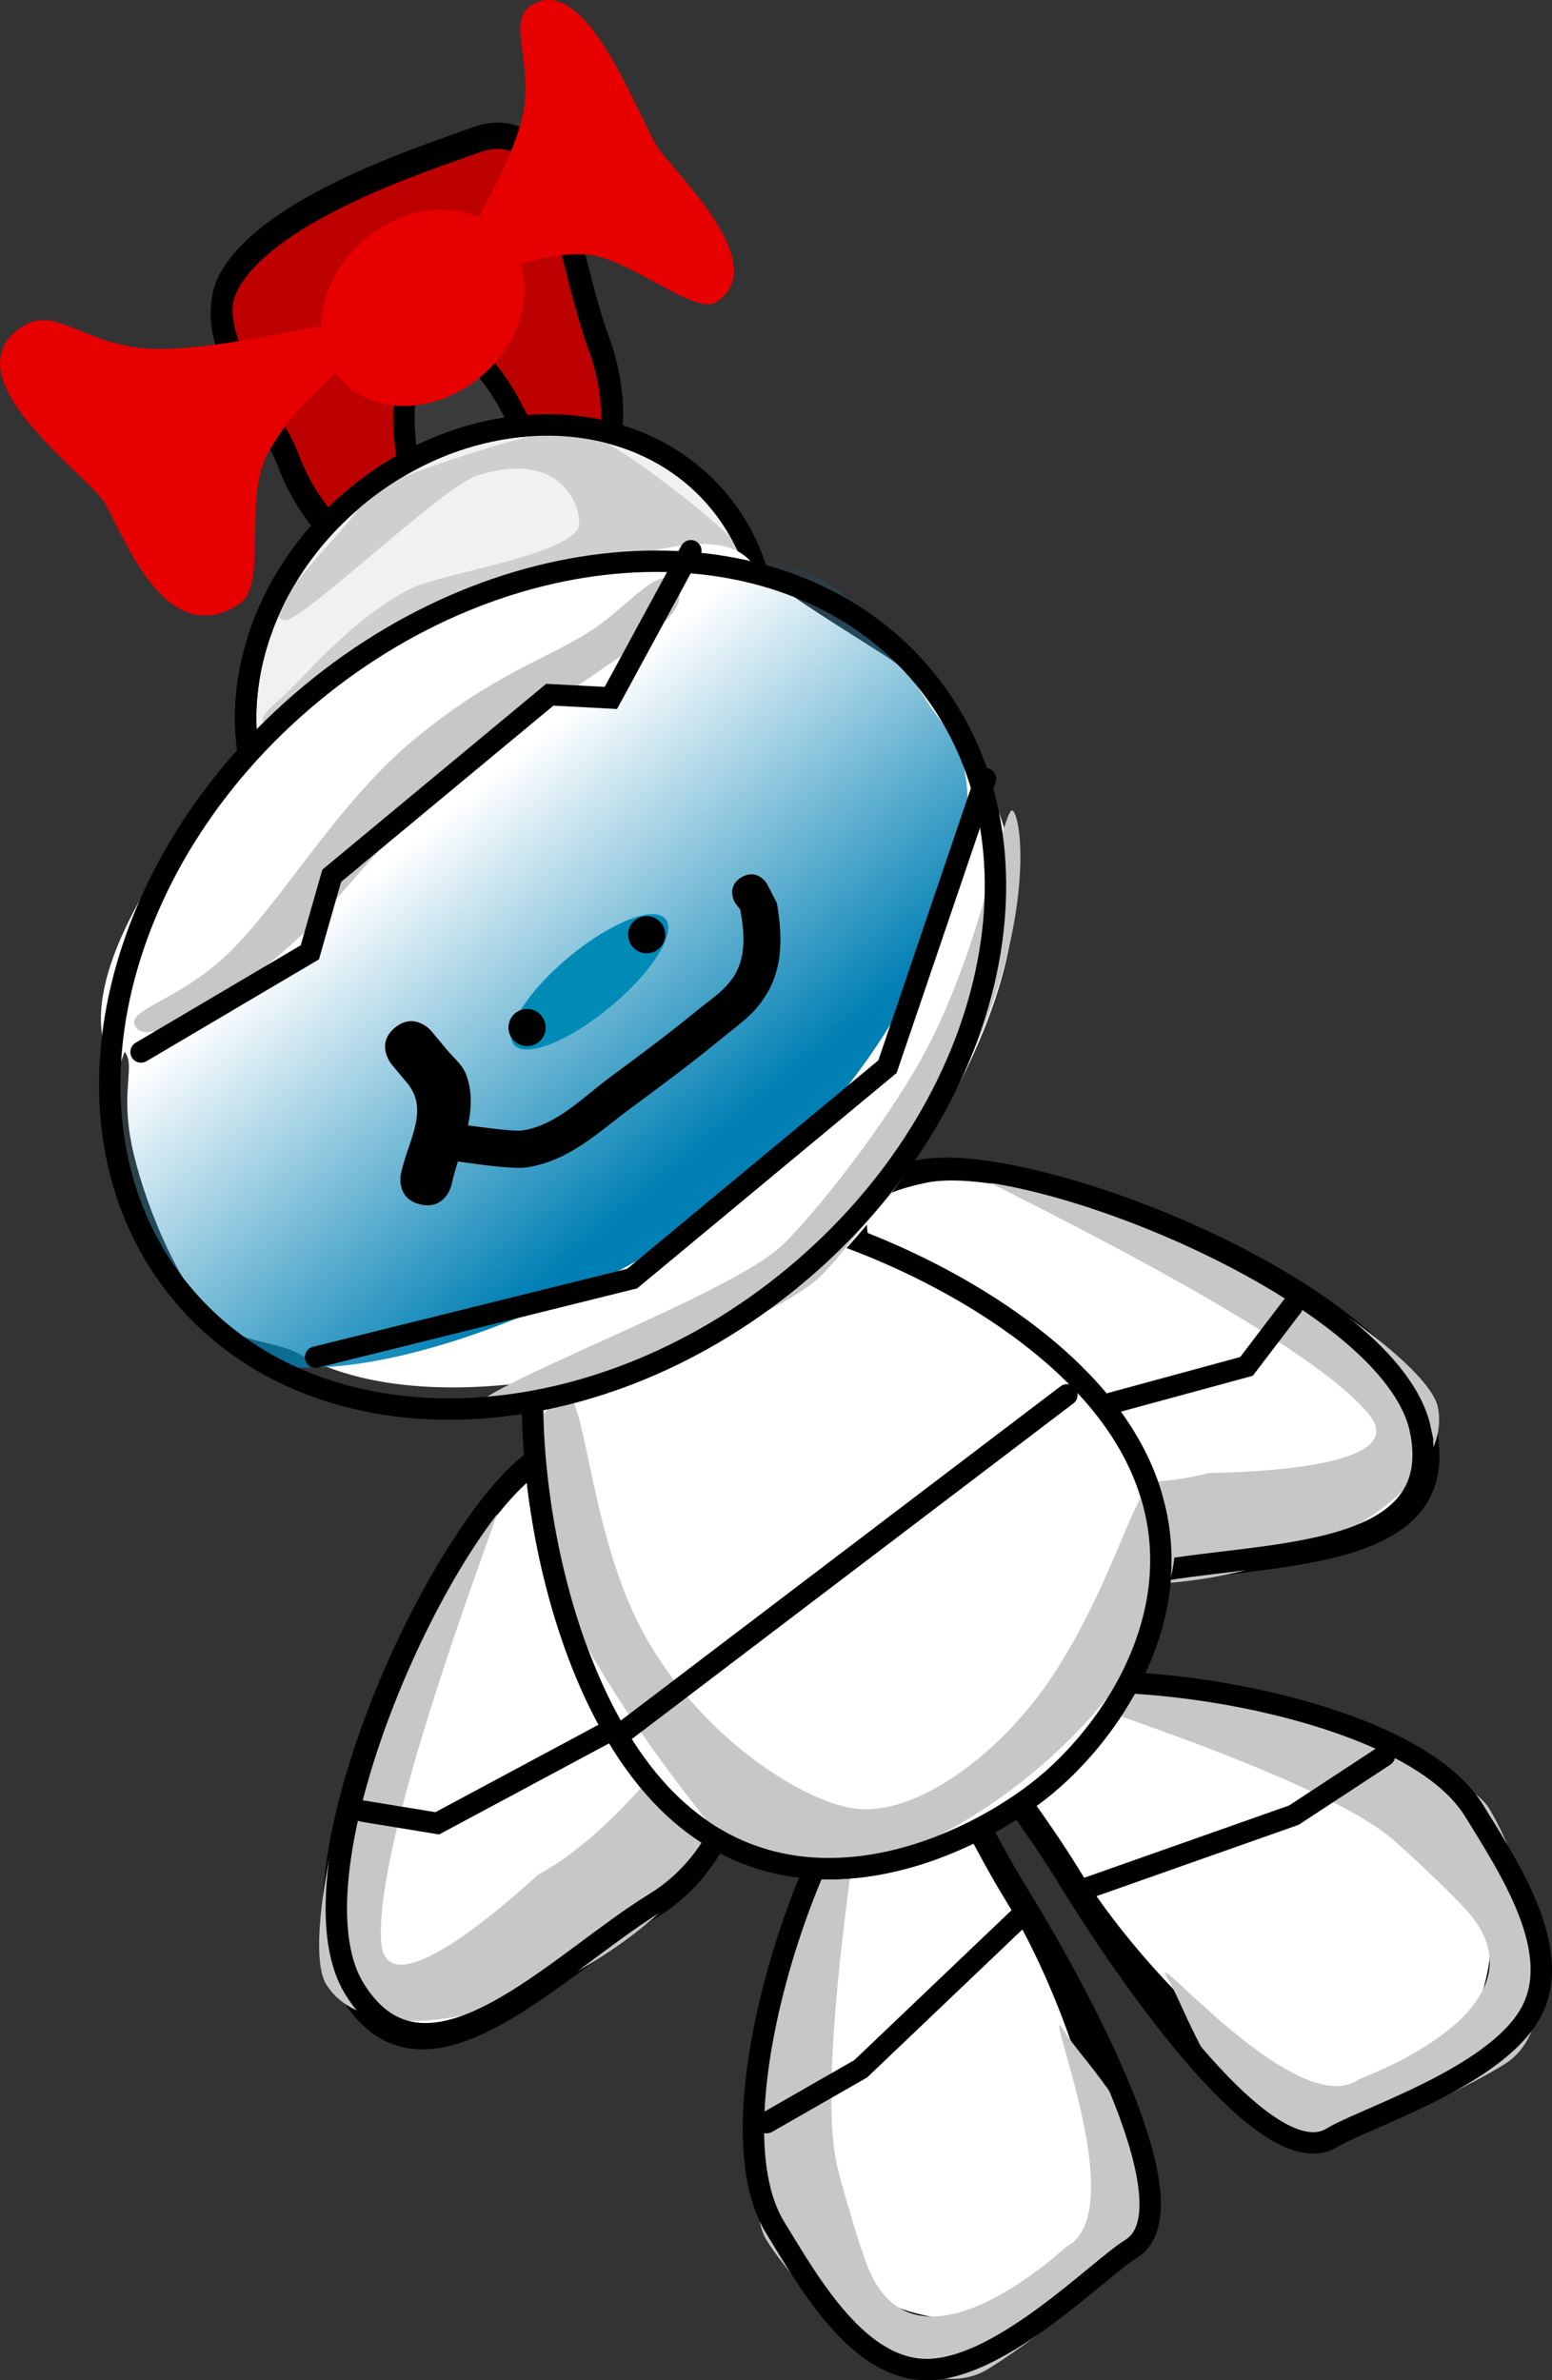 <svg version="1.1" xmlns="http://www.w3.org/2000/svg" xmlns:xlink="http://www.w3.org/1999/xlink" width="362.677" height="556.102" viewBox="0,0,362.677,556.102"><rect x="0" y="0" width="362.677" height="556.102" fill="#333333" stroke="none"/><defs><linearGradient x1="301.132" y1="213.798" x2="364.061" y2="289.624" gradientUnits="userSpaceOnUse" id="color-1"><stop offset="0" stop-color="#0080b4" stop-opacity="0"/><stop offset="1" stop-color="#0080b4"/></linearGradient></defs><g transform="translate(-223.088,-1.856)"><g data-paper-data="{&quot;isPaintingLayer&quot;:true}" fill-rule="nonzero" stroke-width="5" stroke-linejoin="miter" stroke-miterlimit="10" stroke-dasharray="" stroke-dashoffset="0" style="mix-blend-mode: normal"><g data-paper-data="{&quot;index&quot;:null}"><path d="M566.201,426.402c16.31,26.585 4.531,54.703 -10.13,63.698c-6.05,3.712 -18.732,7.741 -32.302,0.739c-19.316,-9.967 -40.769,-34.783 -50.35,-50.398c-16.31,-26.585 -28.196,-33.165 -13.534,-42.16c14.661,-8.995 90.005,1.536 106.316,28.12z" fill="#ffffff" stroke="#000000" stroke-linecap="butt"/><path d="M570.979,424.228c7.859,12.81 20.51,49.594 3.558,59.994c-7.765,4.764 -34.25,19.086 -49.44,15.378c-17.97,-4.386 -24.552,-27.887 -28.811,-34.829c-7.367,-12.007 29.716,33.521 44.458,22.837c0.308,-0.223 44.843,-16.044 25.685,-38.704c-3.62,-4.281 -15.438,-15.299 -18.406,-17.742c-18.04,-14.848 -81.647,-34.206 -81.02,-34.591c16.952,-10.4 96.116,14.846 103.976,27.656z" fill="#c7c7c7" stroke="none" stroke-linecap="butt"/><path d="M567.554,424.886c8.029,13.086 21.365,32.981 13.112,47.479c-8.513,14.956 -38.864,24.383 -46.309,28.951c-14.661,8.995 -45.597,-34.38 -61.907,-60.965c-16.31,-26.585 -28.196,-33.165 -13.534,-42.16c14.661,-8.995 92.328,0.111 108.639,26.695z" fill="none" stroke="#000000" stroke-linecap="butt"/><path d="M546.613,412.059l-21.17,13.883l-48.434,17.089" fill="none" stroke="#000000" stroke-linecap="round"/></g><g data-paper-data="{&quot;index&quot;:null}"><path d="M429.274,414.22c14.661,-8.995 15.143,4.582 31.453,31.166c9.58,15.615 21.984,45.983 22.118,67.719c0.094,15.269 -9.243,24.75 -15.293,28.462c-14.661,8.995 -45.065,6.757 -61.376,-19.828c-16.31,-26.585 8.436,-98.524 23.097,-107.519z" fill="#ffffff" stroke="#000000" stroke-linecap="butt"/><path d="M424.525,419.791c0.627,-0.385 -10.932,65.09 -5.868,87.899c0.833,3.753 5.301,19.28 7.478,24.446c11.521,27.345 45.802,-5.19 46.14,-5.363c16.204,-8.302 -7.584,-61.987 -0.217,-49.98c4.259,6.942 22.227,23.457 17.997,41.464c-3.576,15.221 -28.343,32.344 -36.108,37.108c-16.952,10.4 -44.013,-17.542 -51.872,-30.353c-7.859,-12.81 5.499,-94.822 22.451,-105.223z" fill="#c7c7c7" stroke="none" stroke-linecap="butt"/><path d="M429.631,413.314c14.661,-8.995 15.143,4.582 31.453,31.166c16.31,26.585 40.963,73.814 26.302,82.809c-7.444,4.567 -29.6,27.354 -46.789,28.168c-16.664,0.789 -28.358,-20.114 -36.386,-33.199c-16.31,-26.585 10.759,-99.949 25.42,-108.944z" fill="none" stroke="#000000" stroke-linecap="butt"/><path d="M461.409,449.759l-37.177,35.437l-21.968,12.583" fill="none" stroke="#000000" stroke-linecap="round"/></g><g data-paper-data="{&quot;index&quot;:null}"><path d="M556.31,336.193c6.642,31.594 -38.523,28.217 -64.715,33.723c-26.192,5.506 -52.809,-15.642 -59.451,-47.236c-6.642,-31.594 -19.346,-41.43 6.846,-46.936c26.192,-5.506 110.679,28.855 117.321,60.449z" fill="#ffffff" stroke="#000000" stroke-linecap="butt"/><path d="M559.079,330.578c3.201,15.224 -18.755,32.727 -49.039,39.094c-30.284,6.367 -57.429,-0.813 -60.63,-16.037c-3,-14.269 28.634,-0.368 55.979,-7.595c0.749,-0.198 48.904,0.076 37.597,-13.76c-16.295,-19.94 -94.035,-56.233 -92.914,-56.469c30.284,-6.367 105.807,39.544 109.008,54.768z" fill="#c7c7c7" stroke="none" stroke-linecap="butt"/><path d="M555,335.85c6.642,31.594 -38.523,28.217 -64.715,33.723c-26.192,5.506 -52.809,-15.642 -59.451,-47.236c-6.642,-31.594 -19.346,-41.43 6.846,-46.936c26.192,-5.506 110.679,28.855 117.321,60.449z" fill="none" stroke="#000000" stroke-linecap="butt"/><path d="M525.048,307.092l-10.674,14.005l-70.264,19.105" fill="none" stroke="#000000" stroke-linecap="round"/></g><g><path d="M348.88,343.101c22.813,-13.996 20.341,1.879 37.225,29.397c16.883,27.518 12.076,61.172 -10.737,75.169c-22.813,13.996 -53.307,47.484 -70.19,19.966c-16.883,-27.518 20.889,-110.536 43.702,-124.532z" fill="#ffffff" stroke="#000000" stroke-linecap="butt"/><path d="M299.308,465.457c-8.135,-13.26 15.188,-98.51 41.566,-114.693c0.976,-0.599 -30.567,79.186 -28.705,104.87c1.292,17.822 36.09,-15.466 36.771,-15.837c24.833,-13.538 38.264,-45.374 45.89,-32.946c8.135,13.26 -6.653,37.129 -33.03,53.312c-26.378,16.183 -54.356,18.553 -62.491,5.293z" fill="#c7c7c7" stroke="none" stroke-linecap="butt"/><path d="M349.596,341.952c22.813,-13.996 20.341,1.879 37.225,29.397c16.883,27.518 12.076,61.172 -10.737,75.169c-22.813,13.996 -53.307,47.484 -70.19,19.966c-16.883,-27.518 20.889,-110.536 43.702,-124.532z" fill="none" stroke="#000000" stroke-linecap="butt"/><path d="M389.45,393.451l-64.177,34.4l-17.378,-2.841" fill="none" stroke="#000000" stroke-linecap="round"/></g><g><path d="M358.842,287.112c18.959,-15.565 91.431,5.987 121.363,42.446c29.933,36.459 5.992,74.018 -12.967,89.583c-18.959,15.565 -62.858,34.967 -92.791,-1.492c-29.933,-36.459 -34.564,-114.972 -15.605,-130.537z" fill="#ffffff" stroke="#000000" stroke-linecap="butt"/><path d="M354.253,327.812c5.48,-4.499 5.912,29.442 18.106,53.497c12.893,25.435 37.738,41.244 50.151,43.048c14.903,2.166 34.5,-13.203 45.826,-29.894c15.779,-23.252 21.118,-50.136 25.156,-45.217c11.633,14.17 -1.574,44.243 -29.5,67.17c-27.926,22.927 -59.995,30.027 -71.629,15.857c-11.633,-14.17 -66.036,-81.533 -38.11,-104.461z" fill="#c7c7c7" stroke="none" stroke-linecap="butt"/><path d="M358.842,287.112c18.959,-15.565 91.431,5.987 121.363,42.446c29.933,36.459 5.992,74.018 -12.967,89.583c-18.959,15.565 -62.858,34.967 -92.791,-1.492c-29.933,-36.459 -34.564,-114.972 -15.605,-130.537z" fill="none" stroke="#000000" stroke-linecap="butt"/><path d="M368.968,406.361l103.439,-78.609" fill="none" stroke="#000000" stroke-linecap="round"/></g><g><path d="M276.622,68.032c9.524,-17.116 46.011,-28.666 57.331,-32.823c20.099,-7.381 20.706,24.842 29.086,47.663c8.381,22.821 -1.119,47.304 -21.218,54.685c-20.099,7.381 -43.186,-5.135 -51.567,-27.956c-3.661,-9.968 -21.019,-28.296 -13.633,-41.569z" fill="#bd0000" stroke="#000000" stroke-linecap="butt"/><path d="M290.36,108.463c-3.661,-9.968 -21.019,-28.296 -13.633,-41.569c9.524,-17.116 46.011,-28.666 57.331,-32.823c20.099,-7.381 20.706,24.842 29.086,47.663c8.381,22.821 -1.119,47.304 -21.218,54.685c-20.099,7.381 -43.186,-5.135 -51.567,-27.956z" fill="none" stroke="#000000" stroke-linecap="butt"/><path d="M324.581,83.138c10.893,-3.98 20.271,17.108 24.481,28.63c4.21,11.522 1.659,9.115 -9.235,13.095c-10.893,3.98 -13.898,9.542 -18.108,-1.98c-4.21,-11.522 -8.032,-35.764 2.862,-39.744z" fill="#3b3b3b" stroke="#000000" stroke-linecap="butt"/><path d="M306.269,117.955c27.461,-22.79 65.426,-22.343 84.797,0.998c19.372,23.342 12.814,60.739 -14.646,83.529c-27.461,22.79 -65.426,22.343 -84.797,-0.998c-19.372,-23.342 -12.814,-60.739 14.646,-83.529z" fill="#f1f1f1" stroke="#000000" stroke-linecap="butt"/><path d="M324.868,177.042c-9.971,-12.014 -52.925,1.94 -36.792,-11.45c5.2,-4.316 17.269,-19.602 31.268,-26.303c7.449,-3.566 34.813,-7.394 38.81,-13.868c1.402,-2.271 -1.825,-19.325 -23.521,-12.472c-8.194,2.588 -40.552,33.879 -44.89,33.777c-8.263,-0.193 17.864,-24.746 17.032,-26.259c-2.78,-5.059 43.899,-18.448 49.019,-18.601c8.323,-0.249 36.115,23.161 38.46,25.987c9.971,12.014 -5.988,33.309 -22.121,46.699c-16.133,13.389 -37.294,14.504 -47.265,2.49z" fill="#cfcfcf" stroke="none" stroke-linecap="butt"/><path d="M306.269,117.955c27.461,-22.79 65.426,-22.343 84.797,0.998c19.372,23.342 12.814,60.739 -14.646,83.529c-27.461,22.79 -65.426,22.343 -84.797,-0.998c-19.372,-23.342 -12.814,-60.739 14.646,-83.529z" fill="none" stroke="#000000" stroke-linecap="butt"/><path d="M250.634,252.043c-15.099,-18.193 15.294,-63.074 50.134,-91.989c18.042,-14.973 37.232,-19.254 55.948,-24.352c17.426,-4.746 34.759,-11.162 42.039,-2.39c3.835,4.621 15.629,11.873 30.843,21.538c14.755,9.373 25.371,28.294 29.384,45.048c8.138,33.98 -27.643,85.856 -45.051,100.304c-20.294,16.843 -86.308,37.255 -120.87,18.017c-6.317,-3.516 -14.581,-2.006 -21.385,-9.632c-9.329,-10.455 -16.563,-31.078 -18.215,-41.408c-1.868,-11.683 1.226,-16.576 -1.266,-19.579z" fill="#ffffff" stroke="none" stroke-linecap="butt"/><path d="M268.89,304.582c-8.99,-10.833 -26.408,-35.971 -19.9,-53.039c6.071,-15.923 35.16,-23.652 52.142,-37.745c5.248,-4.356 21.854,-26.926 34.754,-37.136c12.308,-9.741 20.767,-6.989 32.108,-16.934c7.834,-6.87 10.129,-20.715 15.882,-23.081c35.708,-14.684 49.139,21.693 59.742,34.47c17.378,20.939 -8.258,77.177 -43.442,106.377c-27.598,22.904 -81.589,47.494 -112.145,43.448c-8.399,-1.112 -15.395,-11.845 -19.141,-16.36z" fill="url(#color-1)" stroke="none" stroke-linecap="butt"/><path d="M333.219,332.165c-3.703,-4.462 56.605,-25.985 71.536,-38.377c5.817,-4.827 22.913,-25.8 32.86,-43.173c15.588,-27.225 19.998,-61.975 22.259,-59.251c2.226,2.683 4.314,24.781 -8.61,54.631c-8.573,19.801 -31.468,50.005 -37.423,54.947c-14.932,12.392 -76.919,35.686 -80.622,31.224z" fill="#c7c7c7" stroke="none" stroke-linecap="butt"/><path d="M276.327,224.715c12.848,-12.41 25.448,-35.077 43.471,-50.034c18.454,-15.315 31.023,-18.803 41.133,-25.299c8.884,-5.708 16.181,-15.671 19.645,-11.497c7.407,8.925 -17.235,17.452 -51.904,46.225c-17.358,14.405 -23.689,25.797 -36.849,37.812c-13.125,11.983 -33.097,24.614 -36.795,20.158c-3.556,-4.285 9.432,-5.902 21.299,-17.365z" fill="#c7c7c7" stroke="none" stroke-linecap="butt"/><path d="M295.743,163.967c47.885,-39.74 111.99,-41.486 143.184,-3.9c31.194,37.587 17.664,100.273 -30.221,140.013c-47.885,39.74 -111.99,41.486 -143.184,3.9c-31.194,-37.587 -17.664,-100.273 30.221,-140.013z" fill="none" stroke="#000000" stroke-linecap="butt"/><path d="M453.367,183.789l-22.887,67.276l-59.666,49.518l-73.978,18.362" fill="none" stroke="#000000" stroke-linecap="round"/><path d="M384.52,130.527l-18.684,34.399l-14.27,-0.753l-50.965,42.297l-5.103,17.88l-39.448,23.292" fill="none" stroke="#000000" stroke-linecap="round"/><path d="M356.065,225.426c9.783,-8.119 19.878,-12.092 22.549,-8.874c2.671,3.218 -3.095,12.409 -12.878,20.528c-9.783,8.119 -19.878,12.092 -22.549,8.874c-2.671,-3.218 3.095,-12.409 12.878,-20.528z" fill="#008bb7" stroke="none" stroke-linecap="butt"/><path d="M342.906,244.712c-1.534,-1.848 -1.279,-4.59 0.569,-6.123c1.848,-1.534 4.59,-1.279 6.123,0.569c1.534,1.848 1.279,4.59 -0.569,6.123c-1.848,1.534 -4.59,1.279 -6.123,-0.569z" fill="#000000" stroke="none" stroke-linecap="butt"/><path d="M370.863,223.017c-1.534,-1.848 -1.279,-4.59 0.569,-6.123c1.848,-1.534 4.59,-1.279 6.123,0.569c1.534,1.848 1.279,4.59 -0.569,6.123c-1.848,1.534 -4.59,1.279 -6.123,-0.569z" fill="#000000" stroke="none" stroke-linecap="butt"/><path d="M315.37,241.971c4.661,-3.869 8.53,0.793 8.53,0.793l3.095,3.729c1.695,2.193 4.149,3.97 5.085,6.579c1.397,3.898 1.188,7.818 0.373,11.708c3.461,0.486 10.791,1.475 12.646,1.201c7.998,-1.181 14.042,-7.616 20.243,-12.209c6.948,-5.146 13.842,-10.246 20.525,-15.732c3.17,-2.602 6.903,-4.915 9.025,-8.595c2.669,-4.628 2.067,-10.129 1.179,-15.083l-1.25,-1.609c0,0 -2.189,-3.757 1.568,-5.946c3.757,-2.189 5.946,1.568 5.946,1.568l2.301,4.485c1.201,6.986 1.55,14.4 -2.16,20.84c-2.968,5.152 -6.438,7.219 -11.082,11.054c-6.782,5.6 -13.811,10.773 -20.877,16.007c-7.734,5.729 -14.329,12.243 -24.265,13.84c-3.268,0.525 -12.63,-0.894 -16.165,-1.375c-0.559,1.828 -1.089,3.64 -1.48,5.431c0,0 -1.304,5.916 -7.22,4.611c-5.916,-1.304 -4.611,-7.22 -4.611,-7.22c1.805,-8.124 7.042,-15.29 0.895,-21.819l-3.095,-3.729c0,0 -3.869,-4.661 0.793,-8.53z" fill="#000000" stroke="none" stroke-linecap="butt"/><path d="M308.49,57.631c10.813,-8.974 25.582,-9.013 32.989,-0.089c7.407,8.925 4.646,23.434 -6.167,32.408c-10.813,8.974 -25.582,9.013 -32.989,0.089c-7.407,-8.925 -4.646,-23.434 6.167,-32.408z" fill="#e60000" stroke="none" stroke-linecap="butt"/><path d="M247.318,119.006c-4.3,-6.648 -36.678,-29.421 -18.981,-40.869c8.096,-5.237 15.018,5.207 31.682,5.259c19.76,0.062 49.054,-9.452 51.387,-5.846c2.643,4.086 -16.495,13.187 -25.756,30.246c-5.806,10.695 0.137,30.815 -6.683,35.227c-17.697,11.447 -27.348,-17.37 -31.648,-24.018z" fill="#e60000" stroke="none" stroke-linecap="butt"/><path d="M377.126,36.786c4.616,6.414 26.506,27.248 13.299,35.664c-5.089,3.243 -20.539,-10.687 -30.631,-11.141c-16.096,-0.724 -27.658,9.896 -30.494,5.953c-2.504,-3.48 11.528,-21.782 15.617,-37.13c3.448,-12.943 -3.768,-23.148 2.274,-26.999c13.207,-8.416 25.32,27.237 29.936,33.652z" data-paper-data="{&quot;index&quot;:null}" fill="#e60000" stroke="none" stroke-linecap="butt"/></g></g></g></svg>